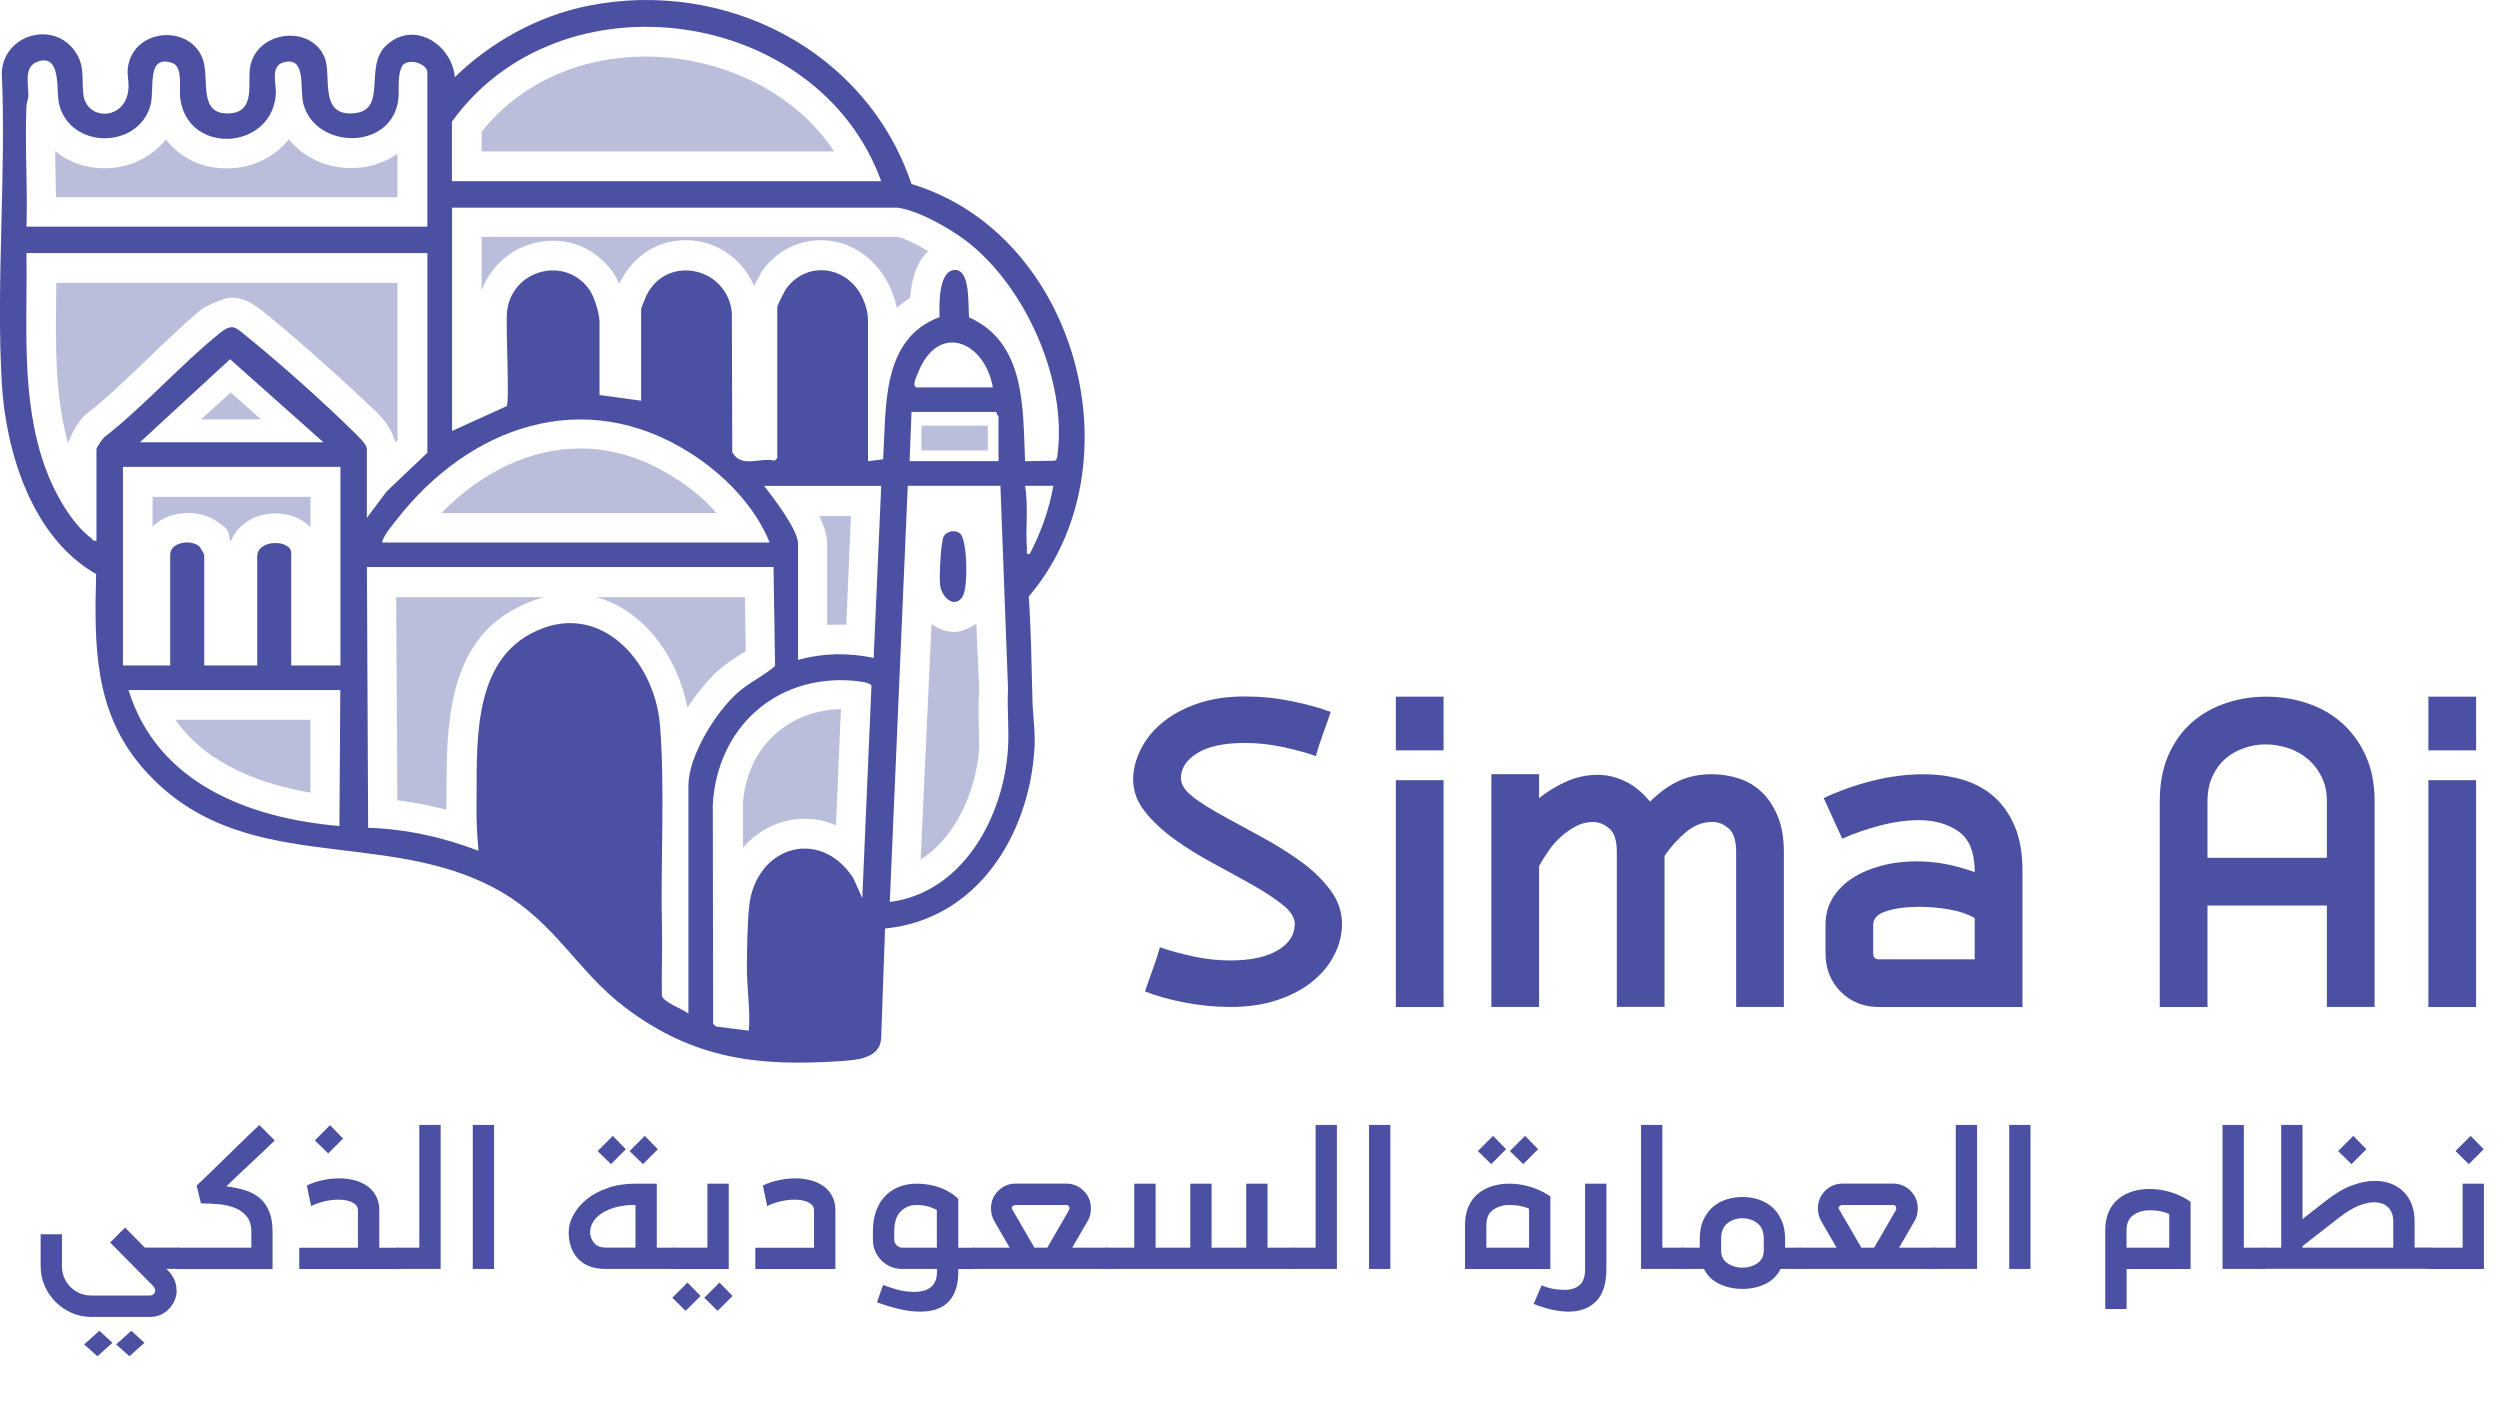 <?xml version="1.0" encoding="UTF-8"?>
<svg id="Layer_1" xmlns="http://www.w3.org/2000/svg" version="1.1" viewBox="0 0 367.25 206.32">
  <!-- Generator: Adobe Illustrator 29.7.1, SVG Export Plug-In . SVG Version: 2.1.1 Build 8)  -->
  <defs>
    <style>
      .st0 {
        fill: #babedb;
      }

      .st1 {
        fill: #4b50a2;
      }
    </style>
  </defs>
  <g>
    <path class="st1" d="M175.23,117.07c1.17.88,2.63,1.8,4.38,2.76,1.75.96,3.65,2,5.7,3.11,2.04,1.11,3.95,2.29,5.7,3.55,1.75,1.26,3.21,2.66,4.38,4.21s1.75,3.23,1.75,5.04c0,1.52-.37,3.01-1.1,4.47-.73,1.46-1.78,2.76-3.16,3.9-1.37,1.14-3.08,2.06-5.13,2.76-2.04.7-4.38,1.05-7.01,1.05-2.22,0-4.47-.22-6.75-.66-2.28-.44-4.21-.98-5.79-1.62.35-1.05.73-2.13,1.14-3.24s.76-2.19,1.05-3.24c1.34.47,2.95.91,4.82,1.32,1.87.41,3.71.61,5.52.61,2.98,0,5.3-.5,6.97-1.49,1.67-.99,2.5-2.28,2.5-3.86,0-.93-.58-1.87-1.75-2.81-1.17-.93-2.63-1.9-4.38-2.89-1.75-.99-3.67-2.05-5.74-3.16-2.08-1.11-3.99-2.29-5.74-3.55-1.75-1.26-3.21-2.62-4.38-4.08-1.17-1.46-1.75-3.04-1.75-4.74,0-1.4.35-2.83,1.05-4.3.7-1.46,1.74-2.78,3.11-3.95,1.37-1.17,3.08-2.12,5.13-2.85,2.05-.73,4.41-1.1,7.1-1.1,2.34,0,4.65.23,6.93.7,2.28.47,4.18.99,5.7,1.58-.35,1.05-.73,2.13-1.14,3.24s-.76,2.19-1.05,3.24c-1.29-.47-2.88-.91-4.78-1.32-1.9-.41-3.78-.61-5.65-.61-3.04,0-5.36.5-6.97,1.49-1.61.99-2.41,2.22-2.41,3.68,0,.93.58,1.84,1.75,2.72Z"/>
    <path class="st1" d="M212.06,110.23h-7.01v-7.89h7.01v7.89ZM212.06,147.93h-7.01v-33.32h7.01v33.32Z"/>
    <path class="st1" d="M236.39,121.71c-.73-.64-1.53-.96-2.41-.96-.82,0-1.61.19-2.37.57s-1.49.88-2.19,1.49c-.7.61-1.33,1.31-1.88,2.1-.55.79-1.04,1.56-1.45,2.32v20.69h-7.01v-34.19h7.01v3.51c1.34-1.05,2.73-1.89,4.16-2.5,1.43-.61,2.91-.92,4.43-.92,1.34,0,2.67.31,3.99.92,1.32.61,2.56,1.62,3.73,3.02,1.34-1.34,2.73-2.35,4.17-3.02,1.43-.67,3.08-1.01,4.95-1.01,1.29,0,2.57.21,3.86.61,1.29.41,2.41,1.07,3.38,1.97.96.91,1.75,2.09,2.37,3.55.61,1.46.92,3.21.92,5.26v22.8h-7.01v-22.8c0-1.64-.37-2.78-1.1-3.42-.73-.64-1.53-.96-2.41-.96-1.4,0-2.7.51-3.9,1.53s-2.24,2.18-3.11,3.46v22.18h-7.01v-22.8c0-1.64-.37-2.78-1.1-3.42Z"/>
    <path class="st1" d="M270.41,145.69c-1.49-1.49-2.24-3.38-2.24-5.66v-4.21c0-1.46.35-2.76,1.05-3.9s1.65-2.1,2.85-2.89,2.62-1.4,4.25-1.84,3.39-.66,5.26-.66c1.29,0,2.6.12,3.95.35,1.34.23,2.86.64,4.56,1.23,0-2.86-.79-4.85-2.37-5.96-1.58-1.11-3.51-1.67-5.79-1.67-1.81,0-3.73.26-5.74.79-2.02.53-3.87,1.17-5.57,1.93l-2.72-5.96c2.22-1.05,4.6-1.9,7.15-2.54,2.54-.64,5.04-.96,7.5-.96,1.99,0,3.86.25,5.61.75,1.75.5,3.29,1.3,4.6,2.41,1.32,1.11,2.37,2.57,3.16,4.38.79,1.81,1.18,4.03,1.18,6.66v19.99h-21.04c-2.28,0-4.17-.75-5.66-2.24ZM290.09,134.87c-.99-.58-2.24-1.01-3.73-1.27-1.49-.26-3-.39-4.52-.39-1.75,0-3.3.2-4.65.61s-2.02,1.08-2.02,2.02v4.21c0,.58.29.88.88.88h14.03v-6.05Z"/>
    <path class="st1" d="M341.82,147.93v-14.91h-17.54v14.91h-7.01v-30.25c0-2.57.42-4.82,1.27-6.75.85-1.93,1.99-3.52,3.42-4.78,1.43-1.26,3.1-2.21,5-2.85,1.9-.64,3.87-.96,5.92-.96s4.12.32,6.05.96c1.93.64,3.62,1.61,5.08,2.89,1.46,1.29,2.63,2.89,3.51,4.82.88,1.93,1.31,4.15,1.31,6.66v30.25h-7.01ZM341.82,126.01v-8.33c0-1.34-.26-2.54-.79-3.59-.53-1.05-1.21-1.93-2.06-2.63s-1.81-1.23-2.89-1.58-2.18-.53-3.29-.53c-1.05,0-2.09.18-3.11.53-1.02.35-1.93.86-2.72,1.53s-1.43,1.53-1.93,2.59c-.5,1.05-.75,2.28-.75,3.68v8.33h17.54Z"/>
    <path class="st1" d="M363.74,110.23h-7.01v-7.89h7.01v7.89ZM363.74,147.93h-7.01v-33.32h7.01v33.32Z"/>
  </g>
  <g>
    <path class="st1" d="M25.95,189.59c0,.52-.1,1.01-.31,1.47s-.49.87-.84,1.23c-.35.37-.76.65-1.23.86-.47.21-.98.31-1.53.31h-8.62c-1.02,0-1.98-.2-2.88-.59-.9-.39-1.69-.93-2.37-1.61-.68-.68-1.21-1.47-1.61-2.37-.39-.9-.59-1.86-.59-2.88v-4.7h3.13v4.7c0,.6.11,1.16.33,1.68s.53.98.92,1.37c.39.39.85.7,1.37.92.52.22,1.08.33,1.68.33h8.62c.21,0,.39-.07.55-.21s.23-.32.23-.53c0-.24-.13-.48-.39-.74l-6.23-6.31,2.19-2.19,2.9,2.94h5.05v3.13h-1.88l.2.2c.86.86,1.29,1.85,1.29,2.98ZM16.51,197.26l-2.19,1.97-1.96-1.73,2.23-2.01,1.92,1.76ZM21.21,197.26l-2.19,1.97-1.96-1.73,2.23-2.01,1.92,1.76Z"/>
    <path class="st1" d="M25.5,183.61c.22-.22.5-.33.84-.33h10.58v-2.35c0-.97-.24-1.73-.72-2.29s-1.09-.98-1.82-1.25-1.53-.44-2.41-.51c-.88-.07-1.69-.1-2.45-.1l-.63-2.62c1.54-1.46,3.08-2.95,4.6-4.45,1.53-1.5,3.06-2.99,4.6-4.45l2.27,2.27c-1.18,1.15-2.36,2.27-3.55,3.37-1.19,1.1-2.37,2.22-3.55,3.37,1.02.13,1.95.33,2.78.59.84.26,1.55.65,2.14,1.16.59.51,1.04,1.16,1.37,1.96.33.8.49,1.78.49,2.96v5.49h-13.71c-.34,0-.62-.11-.84-.33-.22-.22-.33-.5-.33-.84v-.78c0-.34.11-.62.33-.84Z"/>
    <path class="st1" d="M51.76,176.62c-.56-.26-1.25-.39-2.06-.39-.65,0-1.33.08-2.04.25-.71.17-1.36.4-1.96.69l-.63-3.02c.71-.34,1.48-.6,2.31-.78.84-.18,1.65-.27,2.43-.27s1.53.09,2.23.27c.71.18,1.33.46,1.88.84.55.38.99.87,1.31,1.47.33.6.49,1.31.49,2.12v5.49h2.74v3.13h-14.5v-3.13h8.62v-5.49c0-.52-.28-.91-.84-1.17ZM50.4,167.25l-2.19,2.19-1.96-1.92,2.23-2.23,1.92,1.96Z"/>
    <path class="st1" d="M57.63,183.61c.22-.22.5-.33.84-.33h3.13v-18.03h3.13v21.16h-6.27c-.34,0-.62-.11-.84-.33-.22-.22-.33-.5-.33-.84v-.78c0-.34.11-.62.33-.84Z"/>
    <path class="st1" d="M72.58,186.41h-3.13v-21.16h3.13v21.16Z"/>
    <path class="st1" d="M84.22,178.52c.44-.85,1.08-1.62,1.92-2.31.84-.69,1.86-1.25,3.08-1.68s2.59-.65,4.13-.65h3.13v9.4h2.74v3.13h-10.19c-.99,0-1.83-.14-2.53-.43-.69-.29-1.25-.68-1.69-1.18s-.75-1.07-.96-1.72c-.21-.65-.31-1.33-.31-2.04,0-.84.22-1.68.67-2.53ZM87.24,182.55c.37.48.97.72,1.8.72h4.31v-6.27c-1.07,0-2.02.11-2.84.33-.82.22-1.52.52-2.08.88-.56.37-.99.79-1.29,1.27s-.45,1-.45,1.55.18,1.03.55,1.51ZM91.94,168.82l-2.19,2.19-1.96-1.92,2.23-2.23,1.92,1.96ZM96.64,168.82l-2.19,2.19-1.96-1.92,2.23-2.23,1.92,1.96Z"/>
    <path class="st1" d="M98.38,183.61c.22-.22.5-.33.84-.33h4.7v-9.4h3.13v12.54h-7.84c-.34,0-.62-.11-.84-.33-.22-.22-.33-.5-.33-.84v-.78c0-.34.11-.62.33-.84ZM102.91,190.37l-2.19,2.19-1.96-1.92,2.23-2.23,1.92,1.96ZM107.61,190.37l-2.19,2.19-1.96-1.92,2.23-2.23,1.92,1.96Z"/>
    <path class="st1" d="M118.76,176.62c-.56-.26-1.25-.39-2.06-.39-.65,0-1.33.08-2.04.25-.71.17-1.36.4-1.96.69l-.63-3.02c.71-.34,1.48-.6,2.31-.78.84-.18,1.65-.27,2.43-.27s1.53.09,2.23.27c.71.18,1.33.46,1.88.84.55.38.99.87,1.31,1.47.33.6.49,1.31.49,2.12v8.62h-11.76v-3.13h8.62v-5.49c0-.52-.28-.91-.84-1.17Z"/>
    <path class="st1" d="M132.53,186.41c-.6,0-1.16-.11-1.68-.33s-.98-.53-1.37-.92-.7-.85-.92-1.37-.33-1.08-.33-1.69v-1.18c0-1.2.17-2.25.51-3.13.34-.89.8-1.62,1.39-2.19.59-.58,1.27-1.01,2.04-1.29.77-.29,1.6-.43,2.49-.43,1.2,0,2.33.19,3.39.57,1.06.38,1.97.93,2.72,1.67v7.17h2.35v3.13h-2.35v.39c0,1.1-.14,2.02-.43,2.78-.29.76-.69,1.37-1.19,1.82-.51.46-1.1.78-1.78.98s-1.41.29-2.19.29c-.99,0-2.03-.13-3.12-.39-1.08-.26-2.16-.59-3.23-.98.21-.65.38-1.15.51-1.49s.22-.59.27-.75l.12-.31c.44.18,1.1.4,1.96.65.86.25,1.74.37,2.63.37.42,0,.83-.05,1.23-.14.4-.09.76-.25,1.08-.47.31-.22.56-.52.74-.9.18-.38.27-.87.27-1.47v-.39h-5.09ZM137.63,177.75c-.94-.5-1.93-.74-2.98-.74-.91,0-1.69.31-2.33.94s-.96,1.62-.96,2.98v1.18c0,.31.12.59.35.82.24.24.51.35.82.35h5.09v-5.53Z"/>
    <path class="st1" d="M142.27,183.61c.22-.22.5-.33.84-.33h5.21l-2.27-3.92c-.31-.55-.47-1.16-.47-1.84,0-1.02.35-1.88,1.06-2.59.71-.71,1.57-1.06,2.59-1.06h7.37c1.02,0,1.88.35,2.59,1.06.71.71,1.06,1.57,1.06,2.59,0,.73-.16,1.34-.47,1.84l-2.27,3.92h5.21v3.13h-19.59c-.34,0-.62-.11-.84-.33-.22-.22-.33-.5-.33-.84v-.78c0-.34.11-.62.33-.84ZM153.85,183.28l3.17-5.49c.05-.1.08-.2.08-.27,0-.34-.17-.51-.51-.51h-7.37c-.13,0-.26.04-.39.12-.13.08-.2.18-.2.31,0,.1.04.21.12.31l3.21,5.53h1.88Z"/>
    <path class="st1" d="M161.86,183.61c.22-.22.5-.33.84-.33h3.92v-9.4h3.14v9.4h5.09v-9.4h3.13v9.4h5.09v-9.4h3.13v9.4h3.92v3.13h-27.43c-.34,0-.62-.11-.84-.33-.22-.22-.33-.5-.33-.84v-.78c0-.34.11-.62.33-.84Z"/>
    <path class="st1" d="M189.29,183.61c.22-.22.5-.33.84-.33h3.13v-18.03h3.13v21.16h-6.27c-.34,0-.62-.11-.84-.33-.22-.22-.33-.5-.33-.84v-.78c0-.34.11-.62.33-.84Z"/>
    <path class="st1" d="M204.24,186.41h-3.13v-21.16h3.13v21.16Z"/>
    <path class="st1" d="M215.21,179.95c0-1.07.18-1.99.53-2.76.35-.77.83-1.4,1.43-1.88.6-.48,1.29-.84,2.08-1.08.78-.24,1.61-.35,2.47-.35,1.07,0,2.13.16,3.17.49,1.04.33,2,.79,2.86,1.39v10.66h-12.54v-6.47ZM221.25,168.82l-2.19,2.19-1.96-1.92,2.23-2.23,1.92,1.96ZM224.62,177.56c-.81-.37-1.78-.55-2.9-.55-.89,0-1.67.23-2.35.69-.68.46-1.02,1.21-1.02,2.25v3.33h6.27v-5.72ZM225.95,168.82l-2.19,2.19-1.96-1.92,2.23-2.23,1.92,1.96Z"/>
    <path class="st1" d="M234.49,191.13c-.99,1.03-2.35,1.55-4.07,1.55-.73,0-1.54-.1-2.43-.29-.89-.2-1.79-.48-2.7-.84l1.18-2.74c.6.26,1.19.44,1.76.53.58.09,1.11.14,1.61.14.91,0,1.65-.23,2.19-.69.55-.46.82-1.25.82-2.37v-12.54h3.13v12.54c0,2.12-.5,3.69-1.49,4.72Z"/>
    <path class="st1" d="M244.21,183.28h3.13v3.13h-6.27v-21.16h3.13v18.03Z"/>
    <path class="st1" d="M246.5,183.61c.22-.22.5-.33.84-.33h2.35v-1.25c0-1.07.17-1.99.51-2.76s.8-1.41,1.37-1.92c.58-.51,1.24-.89,2-1.14.76-.25,1.55-.37,2.39-.37s1.63.12,2.39.37c.76.25,1.42.63,2,1.14.58.51,1.03,1.15,1.37,1.92s.51,1.69.51,2.76v1.25h2.35v3.13h-3.02c-.47.97-1.21,1.7-2.21,2.19s-2.14.74-3.39.74-2.39-.25-3.41-.74c-1.02-.5-1.76-1.23-2.23-2.19h-2.98c-.34,0-.62-.11-.84-.33-.22-.22-.33-.5-.33-.84v-.78c0-.34.11-.62.33-.84ZM253.77,185.57c.63.43,1.36.65,2.19.65s1.57-.21,2.2-.65c.63-.43.94-1.06.94-1.9v-1.65c0-1.07-.31-1.85-.94-2.33-.63-.48-1.36-.73-2.2-.73s-1.57.24-2.19.73c-.63.48-.94,1.26-.94,2.33v1.65c0,.84.31,1.47.94,1.9Z"/>
    <path class="st1" d="M263.74,183.61c.22-.22.5-.33.84-.33h5.21l-2.27-3.92c-.31-.55-.47-1.16-.47-1.84,0-1.02.35-1.88,1.06-2.59.71-.71,1.57-1.06,2.59-1.06h7.37c1.02,0,1.88.35,2.59,1.06s1.06,1.57,1.06,2.59c0,.73-.16,1.34-.47,1.84l-2.27,3.92h5.21v3.13h-19.59c-.34,0-.62-.11-.84-.33-.22-.22-.33-.5-.33-.84v-.78c0-.34.11-.62.33-.84ZM275.32,183.28l3.17-5.49c.05-.1.08-.2.08-.27,0-.34-.17-.51-.51-.51h-7.37c-.13,0-.26.04-.39.12-.13.08-.2.18-.2.31,0,.1.04.21.12.31l3.21,5.53h1.88Z"/>
    <path class="st1" d="M283.33,183.61c.22-.22.5-.33.84-.33h3.13v-18.03h3.13v21.16h-6.27c-.34,0-.62-.11-.84-.33-.22-.22-.33-.5-.33-.84v-.78c0-.34.11-.62.33-.84Z"/>
    <path class="st1" d="M298.28,186.41h-3.13v-21.16h3.13v21.16Z"/>
    <path class="st1" d="M312.39,192.29h-3.13v-11.56c0-1.07.18-1.99.53-2.76s.83-1.4,1.43-1.88c.6-.48,1.29-.84,2.08-1.08.78-.24,1.61-.35,2.47-.35,1.07,0,2.13.16,3.17.49s2,.79,2.86,1.39v9.88h-9.4v5.88ZM318.66,178.34c-.81-.37-1.78-.55-2.9-.55-.89,0-1.67.23-2.35.69-.68.46-1.02,1.21-1.02,2.25v2.55h6.27v-4.94Z"/>
    <path class="st1" d="M329.63,183.28h3.13v3.13h-6.27v-21.16h3.13v18.03Z"/>
    <path class="st1" d="M331.92,183.61c.22-.22.5-.33.84-.33h2.35v-18.03h3.13v13.83l3.41-2.67c1.36-1.07,2.64-1.83,3.84-2.27,1.2-.44,2.3-.67,3.29-.67s1.82.15,2.55.45c.73.3,1.35.71,1.84,1.23.5.52.88,1.14,1.14,1.86.26.72.39,1.5.39,2.33v3.92h2.35v3.13h-24.29c-.34,0-.62-.11-.84-.33-.22-.22-.33-.5-.33-.84v-.78c0-.34.11-.62.33-.84ZM350.85,177.4c-.48-.52-1.18-.78-2.1-.78-.68,0-1.44.17-2.29.51-.85.34-1.81.93-2.88,1.76l-5.33,4.15v.24h13.32v-3.92c0-.78-.24-1.44-.72-1.96ZM347.62,168.82l-2.19,2.19-1.96-1.92,2.23-2.23,1.92,1.96Z"/>
    <path class="st1" d="M356.22,183.61c.22-.22.5-.33.84-.33h4.7v-9.4h3.13v12.54h-7.84c-.34,0-.62-.11-.84-.33-.22-.22-.33-.5-.33-.84v-.78c0-.34.11-.62.33-.84ZM364.86,168.82l-2.19,2.19-1.96-1.92,2.23-2.23,1.92,1.96Z"/>
  </g>
  <g>
    <path class="st1" d="M151.13,87.62c16.31-19.18,7.14-53.24-17.23-60.59C127.25,7.32,106.47-3.19,86.34.86c-7.28,1.46-14.26,5.32-19.53,10.48-.44-4.91-6.16-8.47-10.15-4.59-3.19,3.1.27,9.37-4.57,9.88-5.34.56-3.32-5.48-4.38-8.13-2-5-10.07-4-10.97,1.38-.39,2.36.83,6.52-2.97,6.77-4.82.31-2.91-5.07-3.99-7.99-1.79-4.86-9.33-4.6-10.81.4-.47,1.57-.04,2.47-.09,3.77-.2,4.87-6.08,5.04-6.62,1.13-.33-2.39.33-4.22-1.29-6.49C7.74,2.97.54,5.13.26,10.63c.67,14.99-.85,30.69,0,45.6.58,10.21,4.49,22.78,13.86,28.1-.27,10.31-.34,20.08,6.7,28.31,14.26,16.64,35.51,8.53,52.6,18.25,8.18,4.66,11.43,11.85,18.44,17.13,10.04,7.57,19.52,8.7,31.91,7.84,2.38-.17,5.61-.48,5.68-3.48l.56-15.98c13.58-1.33,21.21-13.79,21.96-26.53.14-2.4-.24-4.67-.3-6.95-.14-5.11-.2-10.19-.54-15.29ZM66.39,17.87c15.95-22.17,53.78-16.87,63.06,8.75h-63.06v-8.75ZM5.83,8.95c3.22-.77,2.38,4.42,2.85,6.34,1.65,6.66,11.58,6.65,13.41.23.69-2.41-.67-7.56,3.2-6.28,1.67.55.96,3.87,1.22,5.45,1.32,8.22,13.64,7.28,14.02-1.03.06-1.22-.83-3.92,1.05-4.48,3.52-1.05,2.4,3.89,2.98,6.07,1.72,6.48,12.18,6.9,13.81.16.5-2.05-.23-4.07.8-5.87,1.07-1.03,3.61-.13,3.61,1.11v22.65H3.89c.19-5.87-.25-11.79-.01-17.66.02-.59.3-1.11.29-1.66-.04-1.98-.69-4.46,1.67-5.02ZM101.37,66.52c4.88,3.1,9.52,7.76,11.69,13.18h-56.95c.31-1.16,1.36-2.33,2.11-3.3,10.65-13.71,27.48-19.82,43.15-9.87ZM49.87,121.34c-13.21-1.12-26.74-6.22-30.99-19.97h31.11l-.13,19.97ZM50,97.76h-7.22v-16.54c0-1.96-5-2.09-5,.56v15.98h-7.78v-16.26c0-.07-.59-1.14-.75-1.27-1.3-1.05-4.25-.56-4.25,1.27v16.26h-6.94v-29.18h31.95v29.18ZM20.56,64.97l13.24-12.2,13.71,12.2h-26.95ZM36.39,49.54c-1.8-1.46-2.18-2.16-4.17-.55-5.8,4.69-11.02,10.66-16.95,15.28-.25.24-1.1,1.5-1.1,1.68v13.48c-.48.12-.55-.2-.84-.42-2.95-2.26-5.42-6.81-6.67-10.28-3.65-10.09-2.62-20.99-2.77-31.55h58.89v29.32l-5.98,5.69-2.91,3.89v-10.14c0-.65-1.19-1.75-1.66-2.23-4.47-4.43-10.94-10.2-15.83-14.17ZM101.12,148.89c-.84-.68-3.71-1.67-3.89-2.64-.07-3.34.09-6.68.01-10.02-.22-9.48.46-20.53-.29-29.72-.78-9.55-9.06-18.7-18.97-13.43-8.87,4.72-7.86,17.06-7.98,25.64-.03,2.11.11,4.17.29,6.26-5.26-2.01-10.54-3.18-16.21-3.38l-.18-38.31h59.73l.23,14.54c-1.68,1.47-3.75,2.39-5.51,3.94-3.2,2.82-7.22,9.3-7.22,13.62v33.49ZM126.67,131.94l-1.33-2.97c-4.98-7.59-14.42-4.54-15.3,4.26-.25,2.46-.31,6.32-.32,8.85-.01,3.11.52,6.21.29,9.32l-4.82-.6-.43-.41-.05-32.21c.65-11.2,9.14-19.03,20.44-18.2.63.05,2.7.23,2.87.74l-1.35,31.22ZM128.34,96.65c-3.76-.8-7.4-.72-11.11.28v-17.09c0-2.01-3.68-6.82-5-8.47h17.22l-1.11,25.29ZM130.71,132.5l2.64-61.14h13.61l1.12,29.86c-.16,2.84.17,5.81,0,8.64-.6,10.01-6.56,21.25-17.37,22.64ZM146.4,60.52c-.09.27.28.6.28.69v6.53h-13.06s.28-7.23.28-7.23h12.5ZM134.8,54.89c2.96-7.68,9.86-4.79,11.05,2.02h-11.25c-.62-.35-.02-1.43.2-2.02ZM142.37,46.63c-.23-1.44.32-7.21-2.21-6.97-2.35.23-2.19,5.3-2.14,6.92-8.62,3.21-7.81,13.29-8.29,20.89l-2.22.28v-20.7c0-1.59-.69-3.45-1.67-4.72-2.74-3.53-7.79-3.56-10.39.15-.23.33-1.27,2.4-1.27,2.62v22.23l-.4.35c-2.07-.57-4.81,1.19-6.21-1.24l-.06-20.5c-.67-6.7-9.5-8.64-12.55-2.55-.13.26-.78,1.89-.78,1.99v13.48l-6.11-.83v-10.7c0-1.23-.72-3.62-1.43-4.68-3.48-5.16-11.41-3.09-12.15,3.04-.24,2.02.4,13.44-.06,13.97l-8.02,3.65V30.51h65.42c3.04.38,7.67,3.02,10.12,4.89,8.74,6.67,14.94,20.7,13.36,31.66-.04.28-.1.53-.41.62l-4.32.07c-.33-7.77.12-17.38-8.2-21.12ZM150.57,71.36h4.17c-.62,3.5-1.83,6.88-3.47,10.01-.63.11-.38-.28-.41-.69-.25-3.08.25-6.24-.28-9.31Z"/>
    <path class="st1" d="M141.41,87.63c.83-1.32.7-8.29-.36-9.25-.66-.6-1.92-.39-2.4.37-.46.72-.69,6.06-.55,7.16.24,1.96,2.18,3.53,3.32,1.71Z"/>
    <path class="st0" d="M45.6,116.44v-10.7h-19.83c4.7,6.74,13.04,9.55,19.83,10.7Z"/>
    <path class="st0" d="M58.39,28.97v-6.4c-1.88,1.34-4.22,2.12-6.79,2.12-3.72,0-7.02-1.57-9.17-4.22-2.12,2.63-5.39,4.27-9.12,4.27s-6.9-1.59-8.93-4.27c-2.11,2.64-5.38,4.25-9.02,4.25-2.8,0-5.33-.93-7.26-2.53.01,1.72.13,6.79.13,6.79h50.16Z"/>
    <path class="st0" d="M58.05,64.97l.34-.33v-23.09H8.27v1.04c-.12,7.99-.22,15.58,1.74,22.53.46-1.48,1.73-3.57,2.58-4.22,3.18-2.48,6.23-5.42,9.25-8.34,2.5-2.4,4.99-4.8,7.67-7.06.75-.59,3.49-1.77,4.45-1.77,2.15,0,3.6,1.15,5.28,2.5,4.85,3.95,11.46,9.9,16.16,14.38.87.88,2.24,2.5,2.66,4.37Z"/>
    <polygon class="st0" points="38.35 61.61 33.89 57.66 29.52 61.61 38.35 61.61"/>
    <path class="st0" d="M31.74,76.53c1.21.8,1.96,1.22,1.96,2.66.07.12.14.24.19.36.97-2.46,3.48-4.13,6.58-4.13,2.11,0,3.94.78,5.14,2.04v-4.47h-23.2v4.36c1.25-1.24,3.1-1.99,5.23-1.99,1.08,0,2.67.2,4.11,1.16Z"/>
    <path class="st0" d="M143.41,91.63c-1.03.68-2.26,1.2-3.12,1.2-1.25,0-2.44-.42-3.45-1.14l-1.6,34.58c5.18-3.26,8.18-10.1,8.6-16.41l-.04-2.74c-.05-2.1-.1-4.22.05-5.74l-.43-9.74Z"/>
    <path class="st0" d="M121.51,91.8c.64-.04,2.5-.06,2.81-.05l.68-15.94h-4.63c.69,1.43,1.14,2.85,1.14,4.12v11.87Z"/>
    <path class="st0" d="M109.14,118.09v6.44c2.29-2.65,5.5-4.25,9.11-4.25,1.58,0,3.11.32,4.56.95l.72-17.06c-8.02.17-13.91,5.94-14.39,13.91Z"/>
    <path class="st0" d="M109.55,95.63l-.12-7.9h-21.8c7.04,1.91,11.94,8.89,13.36,16.23,1.45-2.22,3.06-4.14,4.44-5.41,1.19-1.03,2.54-1.91,3.86-2.75l.25-.17Z"/>
    <path class="st0" d="M58.37,117.56c2.37.29,4.75.75,7.19,1.39,0-.1.03-3.39.03-3.39.06-8.87.15-21.04,10.25-26.22,1.33-.72,2.68-1.26,4.02-1.61h-21.66l.17,29.83Z"/>
    <path class="st0" d="M99.01,70.13c-4.43-2.82-9.05-4.25-13.79-4.25-7.22,0-14.46,3.41-20.38,9.48h40.42c-1.74-1.98-3.88-3.78-6.25-5.23Z"/>
    <path class="st0" d="M70.76,34.82v7.84c1.6-4.34,5.7-7.3,10.48-7.3,3.63,0,6.89,1.77,9.07,5.04.2.35.43.79.67,1.3.07-.14.14-.25.18-.36,1.9-3.79,5.47-6.06,9.57-6.06,4.43,0,8.27,2.64,10.04,6.7.29-.56.66-1.23,1.12-2.08,2.06-2.92,5.22-4.61,8.66-4.61s6.55,1.63,8.66,4.38c1.06,1.31,2.13,3.4,2.53,5.54.59-.51,1.24-1,1.96-1.43.16-2.22.72-5.09,2.64-6.89-1.82-1.09-3.67-1.95-4.44-2.09h-61.15Z"/>
    <path class="st0" d="M94.92,8.31c-9.87,0-18.6,4.01-24.16,11.04v2.89h51.77c-6.33-9.57-17.8-13.93-27.6-13.93Z"/>
  </g>
  <rect class="st0" x="135.36" y="62.52" width="9.75" height="3.65"/>
</svg>